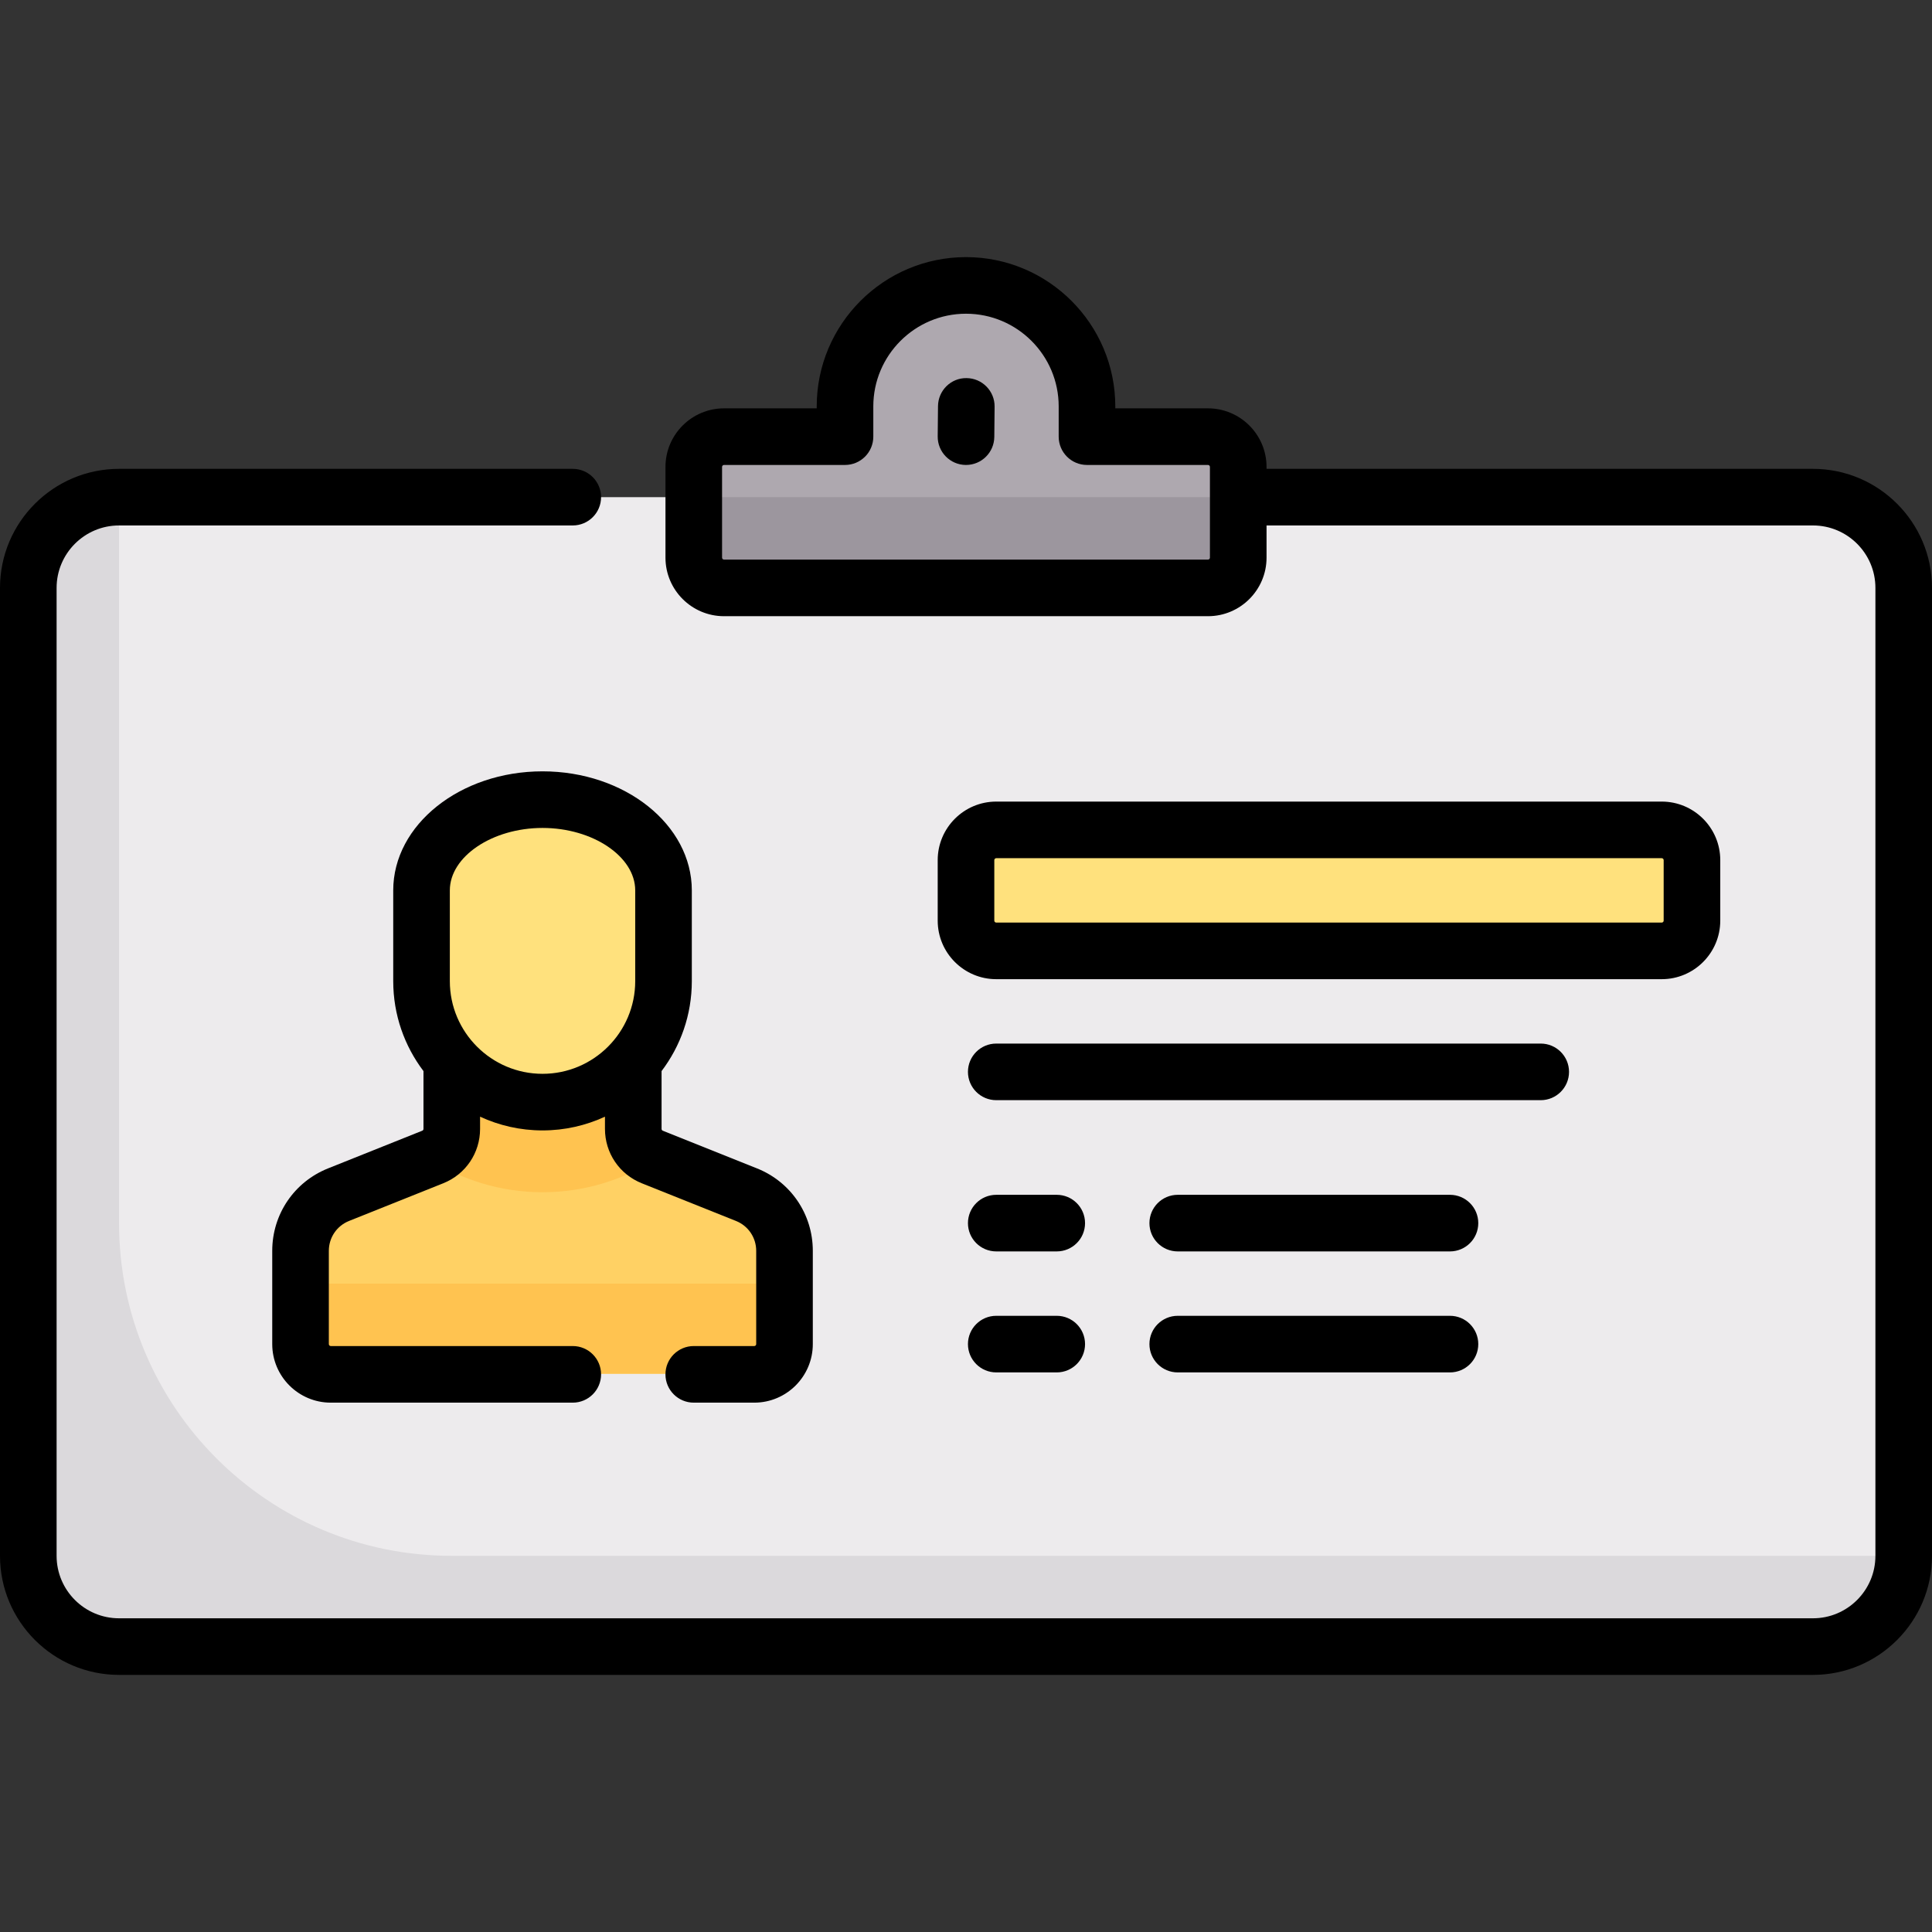 <?xml version="1.0" encoding="iso-8859-1"?>
<!-- Generator: Adobe Illustrator 21.0.0, SVG Export Plug-In . SVG Version: 6.00 Build 0)  -->
<svg version="1.1" id="Capa_1" xmlns="http://www.w3.org/2000/svg" xmlns:xlink="http://www.w3.org/1999/xlink" x="0px" y="0px"
	 viewBox="0 0 511.999 511.999" style="enable-background:new 0 0 511.999 511.999;" xml:space="preserve">
<rect x="0" y="0" width="511.999" height="511.999" fill="#333333" stroke="none"/>
<path style="fill:#EDEBED;" d="M480.452,436.363H31.548c-13.282,0-24.048-10.767-24.048-24.048V155.798
	c0-13.282,10.767-24.048,24.048-24.048h448.903c13.282,0,24.048,10.767,24.048,24.048v256.516
	C504.5,425.596,493.733,436.363,480.452,436.363z"/>
<path style="fill:#9C969E;" d="M320.129,115.718h-32.065v-8.016c0-17.709-14.356-32.065-32.065-32.065s-32.065,14.356-32.065,32.065
	v8.016h-32.065c-4.427,0-8.016,3.589-8.016,8.016v24.048c0,4.427,3.589,8.016,8.016,8.016h128.258c4.427,0,8.016-3.589,8.016-8.016
	v-24.048C328.145,119.307,324.556,115.718,320.129,115.718z"/>
<path style="fill:#FFE17D;" d="M440.371,251.992H264.016c-4.427,0-8.016-3.589-8.016-8.016v-16.032c0-4.427,3.589-8.016,8.016-8.016
	h176.355c4.427,0,8.016,3.589,8.016,8.016v16.032C448.387,248.403,444.798,251.992,440.371,251.992z"/>
<path style="fill:#FFD164;" d="M167.823,267.855v31.146c0,3.278,1.996,6.225,5.039,7.443l24.964,9.985
	c6.087,2.435,10.078,8.33,10.078,14.886v24.717c0,4.427-3.589,8.016-8.016,8.016H87.661c-4.427,0-8.016-3.589-8.016-8.016v-24.717
	c0-6.556,3.991-12.451,10.078-14.886l24.964-9.985c3.043-1.217,5.039-4.165,5.039-7.443v-31.146H167.823z"/>
<path style="fill:#FFC350;" d="M119.726,267.855v31.147c0,3.278-1.996,6.225-5.039,7.443l-1.277,0.511
	c8.763,5.668,19.174,8.996,30.365,8.996c11.19,0,21.602-3.328,30.365-8.996l-1.277-0.511c-3.043-1.217-5.039-4.165-5.039-7.443
	v-31.147H119.726z"/>
<path style="fill:#FFE17D;" d="M175.839,235.791c0-13.282-14.356-24.048-32.065-24.048s-32.065,10.767-32.065,24.048v24.048
	c0,17.709,14.356,32.064,32.064,32.064l0,0c17.709,0,32.064-14.356,32.064-32.064v-24.048H175.839z"/>
<path style="fill:#FFC350;" d="M79.645,340.169v15.864c0,4.427,3.589,8.016,8.016,8.016h112.226c4.427,0,8.016-3.589,8.016-8.016
	v-15.864H79.645z"/>
<path style="fill:#AEA8AF;" d="M320.129,115.718h-32.065v-8.016c0-17.709-14.356-32.065-32.065-32.065s-32.065,14.356-32.065,32.065
	v8.016h-32.065c-4.427,0-8.016,3.589-8.016,8.016v8.016h144.29v-8.016C328.145,119.307,324.556,115.718,320.129,115.718z"/>
<path style="fill:#DBD9DC;" d="M31.548,324.137V131.75c-13.282,0-24.048,10.767-24.048,24.048v256.516
	c0,13.282,10.767,24.048,24.048,24.048h448.903c13.282,0,24.048-10.767,24.048-24.048H119.726
	C71.026,412.315,31.548,372.836,31.548,324.137z"/>
<path d="M183.339,260.008v-24.049c0-17.396-17.749-31.548-39.564-31.548c-21.816,0-39.565,14.152-39.565,31.548v24.049
	c0,8.947,2.989,17.207,8.016,23.842v15.32c0,0.212-0.127,0.4-0.324,0.479l-24.964,9.985c-8.986,3.595-14.792,12.171-14.792,21.849
	V356.2c0,8.556,6.96,15.516,15.516,15.516h64.128c4.142,0,7.5-3.358,7.5-7.5s-3.358-7.5-7.5-7.5H87.661
	c-0.285,0-0.516-0.231-0.516-0.516v-24.717c0-3.509,2.105-6.619,5.363-7.922l24.964-9.985c5.925-2.37,9.753-8.025,9.753-14.406
	v-3.238c5.039,2.331,10.642,3.641,16.549,3.641c5.906,0,11.51-1.31,16.548-3.641v3.238c0,6.382,3.829,12.037,9.753,14.406
	l24.963,9.985c3.258,1.304,5.364,4.413,5.364,7.922V356.2c0,0.285-0.231,0.516-0.516,0.516h-16.035c-4.142,0-7.5,3.358-7.5,7.5
	s3.358,7.5,7.5,7.5h16.035c8.556,0,15.516-6.96,15.516-15.516v-24.717c0-9.678-5.806-18.254-14.792-21.849l-24.964-9.986
	c-0.197-0.079-0.324-0.267-0.324-0.479v-15.32C180.35,277.216,183.339,268.956,183.339,260.008z M143.774,284.573
	c-13.545,0-24.564-11.02-24.564-24.564V235.96c0-8.97,11.25-16.548,24.565-16.548s24.564,7.578,24.564,16.548v24.049
	C168.339,273.553,157.319,284.573,143.774,284.573z"/>
<path d="M480.452,124.25H335.645v-0.516c0-8.556-6.96-15.516-15.516-15.516h-24.564v-0.516c0-21.816-17.749-39.564-39.564-39.564
	s-39.564,17.749-39.564,39.564v0.516h-24.564c-8.556,0-15.516,6.96-15.516,15.516v24.048c0,8.556,6.96,15.516,15.516,15.516h128.258
	c8.556,0,15.516-6.96,15.516-15.516v-8.532h144.807c9.125,0,16.548,7.423,16.548,16.548v256.516c0,9.125-7.423,16.548-16.548,16.548
	H31.548c-9.125,0-16.548-7.423-16.548-16.548V155.798c0-9.125,7.423-16.548,16.548-16.548H151.79c4.142,0,7.5-3.358,7.5-7.5
	s-3.358-7.5-7.5-7.5H31.548C14.152,124.25,0,138.402,0,155.798v256.516c0,17.396,14.152,31.548,31.548,31.548h448.903
	c17.396,0,31.548-14.152,31.548-31.548V155.798C512,138.402,497.848,124.25,480.452,124.25z M320.645,147.782
	c0,0.285-0.231,0.516-0.516,0.516H191.871c-0.285,0-0.516-0.231-0.516-0.516v-24.048c0-0.285,0.231-0.516,0.516-0.516h32.064
	c4.142,0,7.5-3.358,7.5-7.5v-8.016c0-13.545,11.02-24.564,24.564-24.564c13.544,0,24.564,11.02,24.564,24.564v8.016
	c0,4.142,3.358,7.5,7.5,7.5h32.064c0.285,0,0.516,0.231,0.516,0.516v24.048H320.645z"/>
<path d="M256.155,100.202c-4.141-0.075-7.533,3.283-7.574,7.425l-0.08,8.016c-0.042,4.142,3.283,7.533,7.425,7.574
	c0.025,0,0.051,0,0.076,0c4.107,0,7.457-3.309,7.498-7.425l0.08-8.016C263.621,103.635,260.297,100.243,256.155,100.202z"/>
<path d="M455.887,243.976v-16.032c0-8.556-6.96-15.516-15.516-15.516H264.016c-8.556,0-15.516,6.96-15.516,15.516v16.032
	c0,8.556,6.96,15.516,15.516,15.516h176.355C448.927,259.492,455.887,252.531,455.887,243.976z M263.5,243.976v-16.032
	c0-0.285,0.231-0.516,0.516-0.516h176.355c0.285,0,0.516,0.231,0.516,0.516v16.032c0,0.285-0.231,0.516-0.516,0.516H264.016
	C263.731,244.492,263.5,244.26,263.5,243.976z"/>
<path d="M415.807,284.057c0-4.142-3.358-7.5-7.5-7.5H264.016c-4.142,0-7.5,3.358-7.5,7.5s3.358,7.5,7.5,7.5h144.291
	C412.449,291.557,415.807,288.199,415.807,284.057z"/>
<path d="M280.048,316.637h-16.032c-4.142,0-7.5,3.358-7.5,7.5s3.358,7.5,7.5,7.5h16.032c4.142,0,7.5-3.358,7.5-7.5
	S284.19,316.637,280.048,316.637z"/>
<path d="M384.258,316.637h-72.146c-4.142,0-7.5,3.358-7.5,7.5s3.358,7.5,7.5,7.5h72.146c4.142,0,7.5-3.358,7.5-7.5
	S388.4,316.637,384.258,316.637z"/>
<path d="M384.258,348.702h-72.146c-4.142,0-7.5,3.358-7.5,7.5s3.358,7.5,7.5,7.5h72.146c4.142,0,7.5-3.358,7.5-7.5
	S388.4,348.702,384.258,348.702z"/>
<path d="M280.048,348.702h-16.032c-4.142,0-7.5,3.358-7.5,7.5s3.358,7.5,7.5,7.5h16.032c4.142,0,7.5-3.358,7.5-7.5
	S284.19,348.702,280.048,348.702z"/>
<g>
</g>
<g>
</g>
<g>
</g>
<g>
</g>
<g>
</g>
<g>
</g>
<g>
</g>
<g>
</g>
<g>
</g>
<g>
</g>
<g>
</g>
<g>
</g>
<g>
</g>
<g>
</g>
<g>
</g>
</svg>
